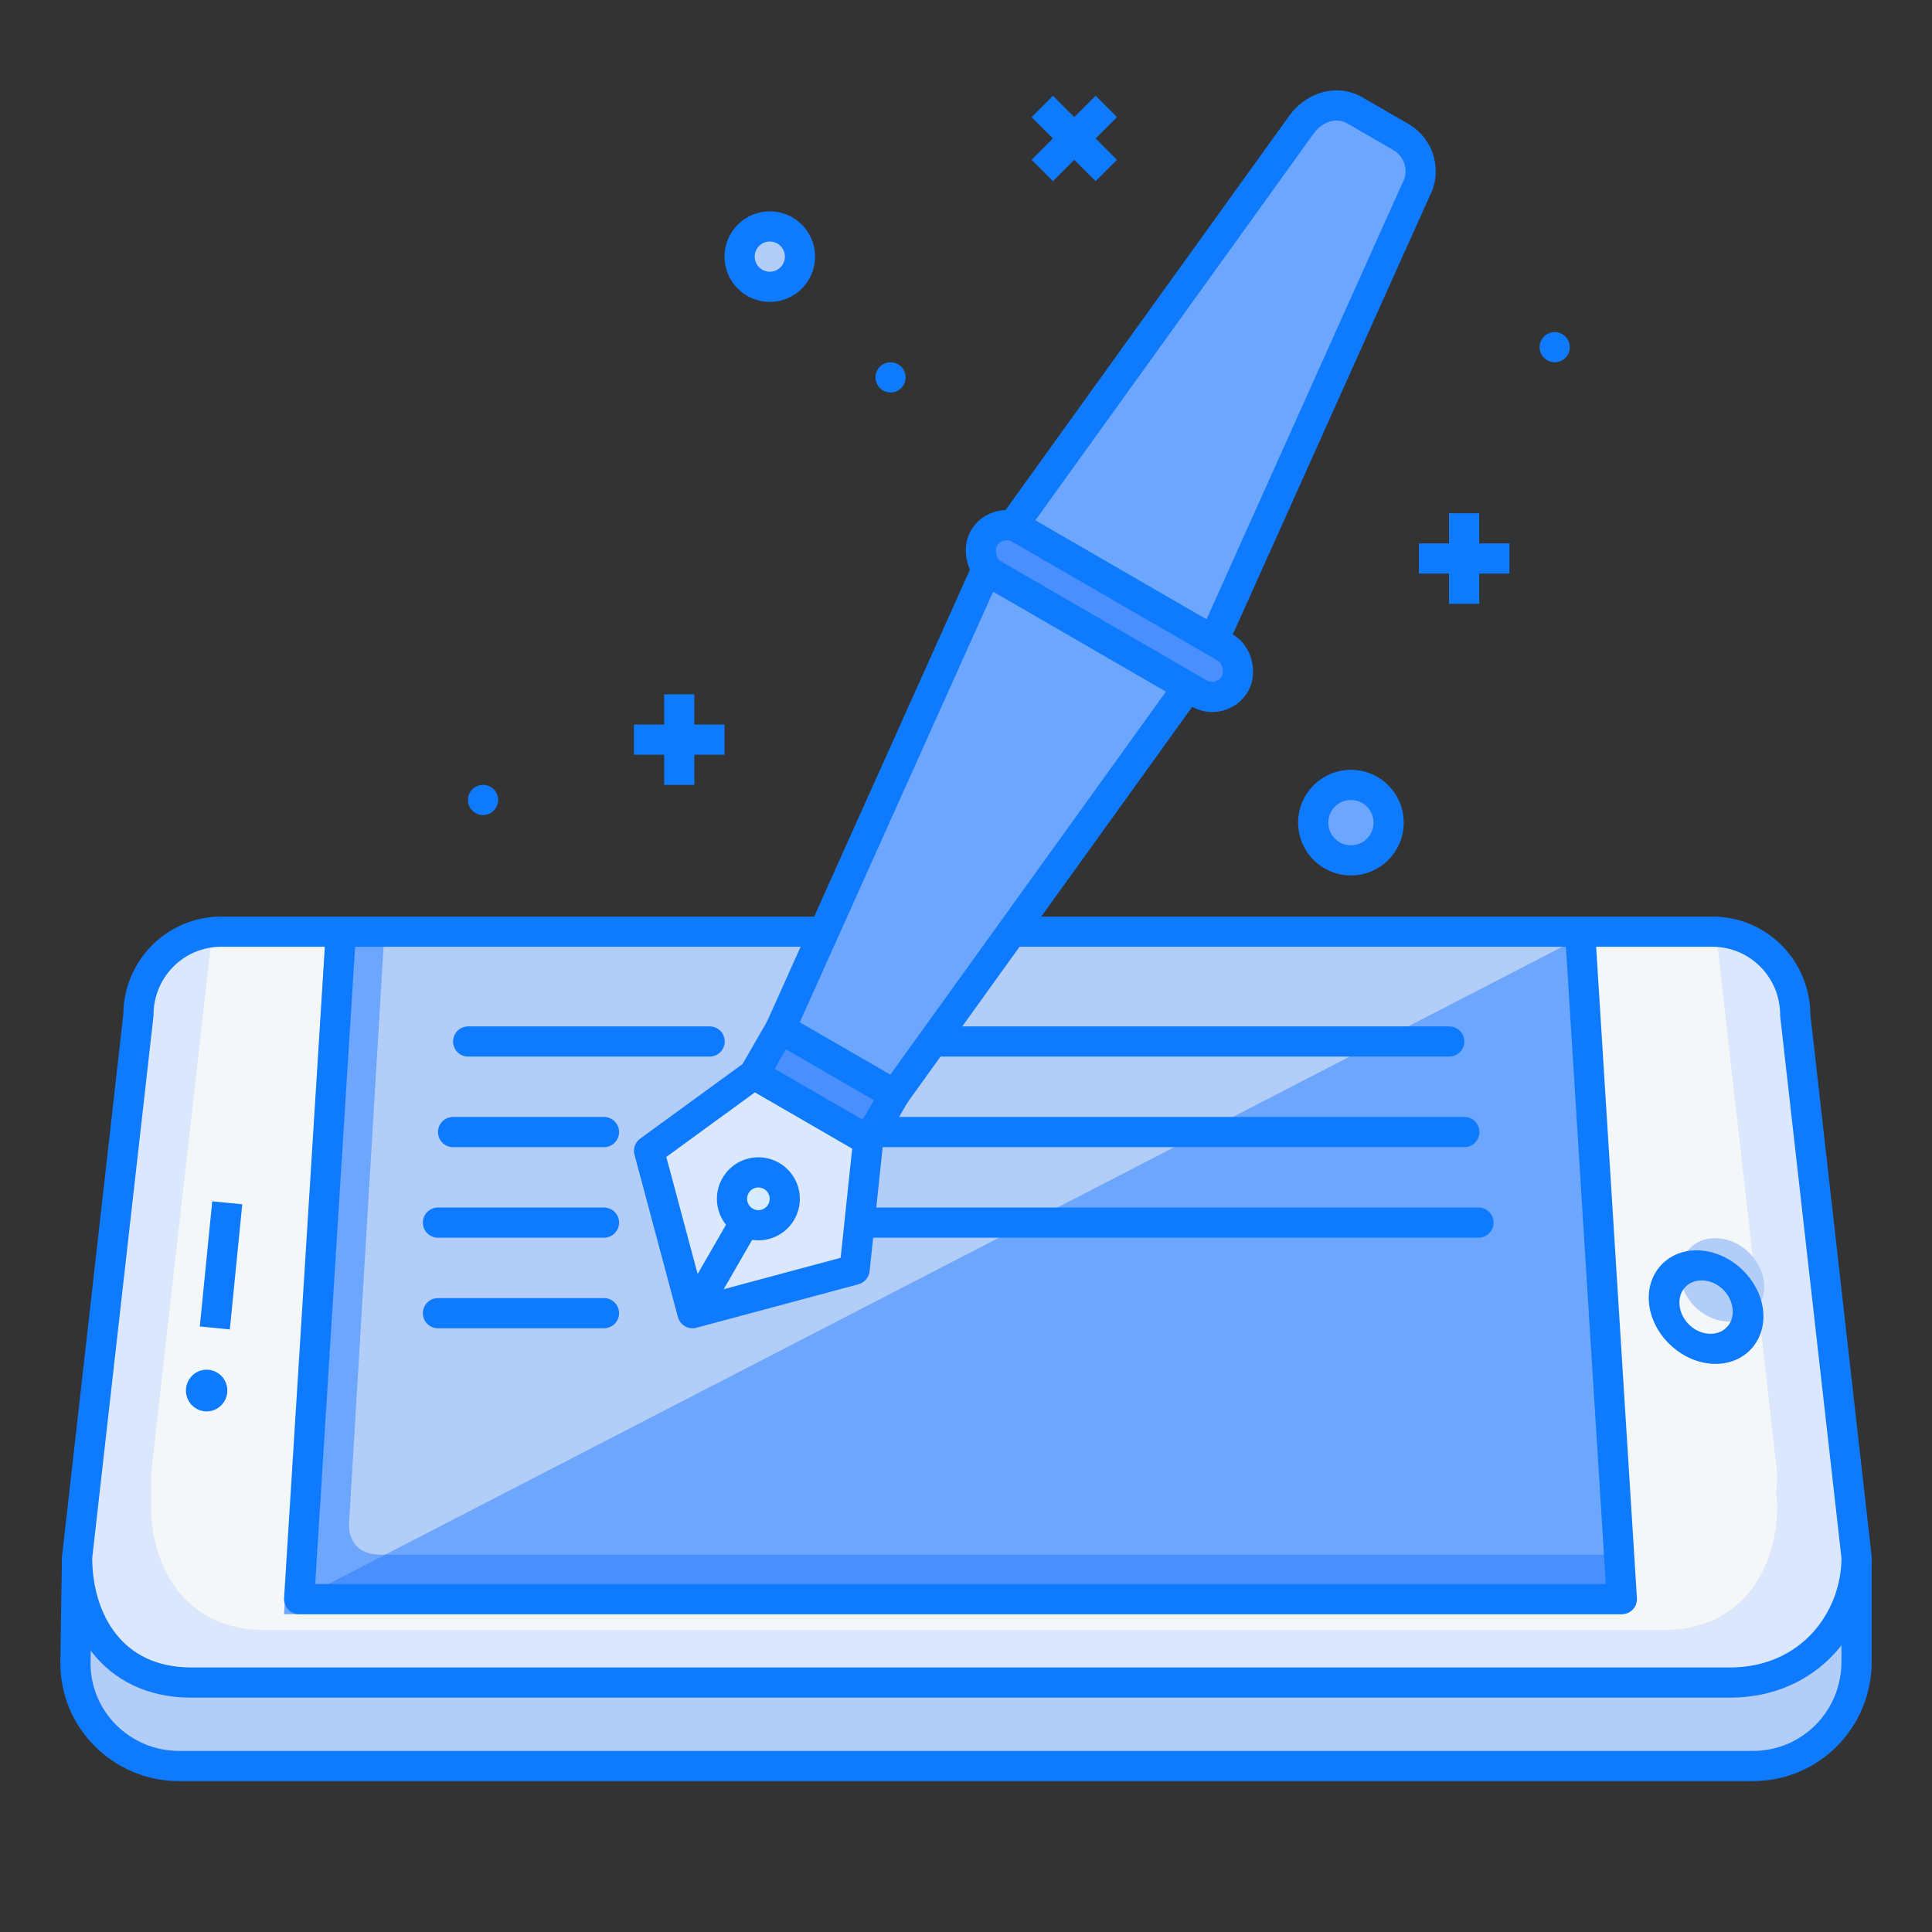 <?xml version="1.0" encoding="UTF-8" standalone="no"?>
<svg xmlns:dc="http://purl.org/dc/elements/1.1/" xmlns:cc="http://creativecommons.org/ns#" xmlns:rdf="http://www.w3.org/1999/02/22-rdf-syntax-ns#" xmlns:svg="http://www.w3.org/2000/svg" xmlns="http://www.w3.org/2000/svg" xmlns:sodipodi="http://sodipodi.sourceforge.net/DTD/sodipodi-0.dtd" xmlns:inkscape="http://www.inkscape.org/namespaces/inkscape" width="64" height="64" viewBox="0 0 64 64" id="svg6959" version="1.1" inkscape:version="0.91 r13725" sodipodi:docname="6 mobile concept ink pen fountain artical blog write.svg">
  <rect x="0" y="0" width="64" height="64" fill="#333333" stroke="none"/>
  <defs id="defs6961"/>
  <sodipodi:namedview id="base" pagecolor="#ffffff" bordercolor="#666666" borderopacity="1.0" inkscape:pageopacity="0.0" inkscape:pageshadow="2" inkscape:zoom="2.8" inkscape:cx="-9.9603719" inkscape:cy="52.968819" inkscape:document-units="px" inkscape:current-layer="layer1" showgrid="true" units="px" inkscape:snap-bbox="true" inkscape:bbox-paths="true" inkscape:bbox-nodes="true" inkscape:snap-bbox-edge-midpoints="true" inkscape:snap-bbox-midpoints="true" inkscape:window-width="1366" inkscape:window-height="705" inkscape:window-x="-8" inkscape:window-y="-8" inkscape:window-maximized="1">
    <inkscape:grid type="xygrid" id="grid6967"/>
  </sodipodi:namedview>
  
  <g inkscape:label="Layer 1" inkscape:groupmode="layer" id="layer1" transform="translate(0,-988.362)">
    <g transform="translate(105.812,-1148.767)" id="g7647">
      <g transform="translate(-84.899,242.956)" id="g11324">
        <path sodipodi:nodetypes="cssssc" inkscape:connector-curvature="0" id="path11326" d="m 40.588,1945.764 0,3.455 c 0,1.914 -1.53,3.455 -3.43,3.455 l -52.141,0 c -1.9,0 -3.459,-1.541 -3.43,-3.455 l 0.051,-3.455" style="fill:#b2cdf8;fill-opacity:1;fill-rule:evenodd;stroke:none;stroke-width:1px;stroke-linecap:butt;stroke-linejoin:round;stroke-opacity:1"/>
        <path sodipodi:nodetypes="cssssc" inkscape:connector-curvature="0" id="path11328" d="m 40.588,1945.764 0,3.455 c 0,1.914 -1.53,3.455 -3.43,3.455 l -52.141,0 c -1.9,0 -3.459,-1.541 -3.43,-3.455 l 0.051,-3.455" style="fill:none;fill-opacity:1;fill-rule:evenodd;stroke:#0e7bff;stroke-width:1px;stroke-linecap:butt;stroke-linejoin:round;stroke-opacity:1"/>
        <path sodipodi:nodetypes="cssccsccscc" inkscape:connector-curvature="0" id="path11330" d="m 38.557,1927.8 c 0,-1.531 -1.224,-2.764 -2.744,-2.764 l -49.397,0 c -1.52,0 -2.744,1.233 -2.744,2.764 l -2.031,17.964 c 0,2.073 1.136,4.146 3.79,4.146 l 25.163,0 3.369,0 22.425,0 c 2.656,0 4.201,-2.073 4.201,-4.146 z" style="fill:#f4f7f8;fill-opacity:1;stroke:none;stroke-width:1;stroke-linecap:butt;stroke-linejoin:miter;stroke-opacity:1"/>
        <path style="fill:#b2cdf8;fill-opacity:1;fill-rule:evenodd;stroke:none;stroke-width:1px;stroke-linecap:round;stroke-linejoin:round;stroke-opacity:1" d="m 31.441,1925.227 1.372,21.919 -43.817,0 1.372,-21.919" id="path11332" inkscape:connector-curvature="0" sodipodi:nodetypes="cccc"/>
        <path style="fill:#6ca6fd;fill-opacity:1;fill-rule:evenodd;stroke:none;stroke-width:1px;stroke-linecap:round;stroke-linejoin:round;stroke-opacity:1" d="m -10.132,1925.328 -1.371,22.318 44.316,0 -0.154,-1.973 -40.972,0 c -1.1,0 -1.04,-0.993 -1.04,-0.993 l 1.158,-19.352 z" id="path11334" inkscape:connector-curvature="0" sodipodi:nodetypes="cccccccc"/>
        <path sodipodi:nodetypes="cc" inkscape:connector-curvature="0" id="path11336" d="m -13.385,1934.018 -0.412,4.146" style="fill:none;fill-rule:evenodd;stroke:#0e7bff;stroke-width:1px;stroke-linecap:butt;stroke-linejoin:miter;stroke-opacity:1"/>
        <ellipse ry="0.691" rx="0.686" cy="1940.237" cx="-14.068" id="ellipse11338" style="fill:#0e7bff;fill-opacity:1;stroke:none;stroke-linecap:butt;stroke-linejoin:miter;stroke-opacity:1"/>
        <path id="path11340" d="m 35.933,1925.068 c 1.377,0.15 2.447,1.304 2.447,2.732 l 2.031,17.965 c 0,2.073 -1.137,4.144 -3.791,4.144 l -25.162,0 -3.369,0 -22.426,0 c -1.632,0 -2.836,-0.787 -3.523,-1.873 0.338,0.081 0.692,0.137 1.078,0.137 l 22.424,0 3.369,0 25.164,0 c 2.654,0 3.789,-2.074 3.789,-4.146 l -0.043,-0.385 c 0.023,-0.203 0.043,-0.408 0.043,-0.613 l -2.031,-17.961 z" style="fill:#dae7fc;fill-opacity:1;stroke:none;stroke-width:1;stroke-linecap:butt;stroke-linejoin:miter;stroke-opacity:1" inkscape:connector-curvature="0"/>
        <path sodipodi:nodetypes="ccc" inkscape:connector-curvature="0" id="path11342" d="m 31.441,1925.227 1.372,21.919 -43.817,0" style="fill:#6ca6fd;fill-opacity:1;fill-rule:evenodd;stroke:none;stroke-width:1px;stroke-linecap:round;stroke-linejoin:round;stroke-opacity:1"/>
        <path sodipodi:nodetypes="cccsccscsccsccc" style="fill:#dae7fc;fill-opacity:1;stroke:none;stroke-width:1;stroke-linecap:butt;stroke-linejoin:miter;stroke-opacity:1" d="m -13.882,1925.068 c -1.377,0.15 -2.447,1.304 -2.447,2.732 l -2.031,17.965 c 0,2.073 1.137,4.144 3.791,4.144 l 25.162,0 3.369,0 22.426,0 c 1.632,0 2.836,-0.787 3.523,-1.873 -0.338,0.081 -0.692,0.137 -1.078,0.137 l -22.424,0 -3.369,0 -25.164,0 c -2.654,0 -3.789,-2.074 -3.789,-4.146 0.004,-0.664 0.011,-0.7 0,-0.998 z" id="path11344" inkscape:connector-curvature="0"/>
        <path inkscape:connector-curvature="0" id="path11346" transform="translate(0,988.362)" d="m -8.156,957.312 -2.848,1.471 43.777,0 -0.115,-1.471 -40.814,0 z" style="fill:#498ffd;fill-opacity:1;fill-rule:evenodd;stroke:none;stroke-width:1px;stroke-linecap:round;stroke-linejoin:round;stroke-opacity:1"/>
        <path sodipodi:nodetypes="cccc" inkscape:connector-curvature="0" id="path11348" d="m 31.441,1925.227 1.372,21.919 -43.817,0 1.372,-21.919" style="fill:none;fill-opacity:1;fill-rule:evenodd;stroke:#0e7bff;stroke-width:1px;stroke-linecap:round;stroke-linejoin:round;stroke-opacity:1"/>
        <path style="fill:none;fill-opacity:1;stroke:#0e7bff;stroke-width:1;stroke-linecap:butt;stroke-linejoin:miter;stroke-opacity:1" d="m 38.557,1927.8 c 0,-1.531 -1.224,-2.764 -2.744,-2.764 l -49.397,0 c -1.52,0 -2.744,1.233 -2.744,2.764 l -2.031,17.964 c 0,2.073 1.136,4.146 3.79,4.146 l 25.163,0 3.369,0 22.425,0 c 2.656,0 4.201,-2.073 4.201,-4.146 z" id="path11350" inkscape:connector-curvature="0" sodipodi:nodetypes="cssccsccscc"/>
        <ellipse style="fill:#b2cdf8;fill-opacity:1;stroke:none;stroke-width:1.007;stroke-linecap:butt;stroke-linejoin:miter;stroke-opacity:1" id="ellipse8302" cx="-248.555" cy="1963.387" rx="1.377" ry="1.397" transform="matrix(1,0.021,0.145,0.989,0,0)"/>
        <path style="color:#000000;font-style:normal;font-variant:normal;font-weight:normal;font-stretch:normal;font-size:medium;line-height:normal;font-family:sans-serif;text-indent:0;text-align:start;text-decoration:none;text-decoration-line:none;text-decoration-style:solid;text-decoration-color:#000000;letter-spacing:normal;word-spacing:normal;text-transform:none;direction:ltr;block-progression:tb;writing-mode:lr-tb;baseline-shift:baseline;text-anchor:start;white-space:normal;clip-rule:nonzero;display:inline;overflow:visible;visibility:visible;opacity:1;isolation:auto;mix-blend-mode:normal;color-interpolation:sRGB;color-interpolation-filters:linearRGB;solid-color:#000000;solid-opacity:1;fill:#0e7bff;fill-opacity:1;fill-rule:nonzero;stroke:none;stroke-width:1.007;stroke-linecap:butt;stroke-linejoin:miter;stroke-miterlimit:4;stroke-dasharray:none;stroke-dashoffset:0;stroke-opacity:1;color-rendering:auto;image-rendering:auto;shape-rendering:auto;text-rendering:auto;enable-background:accumulate" d="m 35.328,1935.592 c -1.036,-0.022 -1.756,0.812 -1.605,1.841 0.15,1.029 1.119,1.898 2.155,1.92 1.036,0.022 1.756,-0.812 1.605,-1.841 -0.15,-1.029 -1.119,-1.898 -2.155,-1.92 z m 0.146,0.997 c 0.484,0.01 0.929,0.404 1.002,0.902 0.073,0.498 -0.26,0.875 -0.744,0.865 -0.484,-0.01 -0.929,-0.404 -1.002,-0.902 -0.073,-0.498 0.259,-0.875 0.744,-0.865 z" id="ellipse11352" inkscape:connector-curvature="0"/>
      </g>
      <path sodipodi:nodetypes="cccc" inkscape:connector-curvature="0" id="path9010-8" d="m -76.023,2171.63 6.719,0 2,0 9.5,0" style="fill:none;fill-rule:evenodd;stroke:#0e7bff;stroke-width:1px;stroke-linecap:round;stroke-linejoin:round;stroke-opacity:1"/>
      <g transform="translate(-104.811,1144.767)" id="g8995-2">
        <path sodipodi:nodetypes="cccccc" inkscape:connector-curvature="0" id="path8965-7" d="m 23.978,1027.95 3.782,2.187 -0.452,4.285 -5.369,1.441 -1.439,-5.378 z" style="fill:#dae7fc;fill-opacity:1;fill-rule:evenodd;stroke:none;stroke-width:1px;stroke-linecap:round;stroke-linejoin:round;stroke-opacity:1"/>
        <path style="fill:none;fill-rule:evenodd;stroke:#0e7bff;stroke-width:1px;stroke-linecap:round;stroke-linejoin:round;stroke-opacity:1" d="m 23.978,1027.95 3.782,2.187 -0.452,4.285 -5.369,1.441 -1.439,-5.378 z" id="path8948-4" inkscape:connector-curvature="0" sodipodi:nodetypes="cccccc"/>
        <ellipse style="fill:#d7edff;fill-opacity:1;stroke:none;stroke-width:1;stroke-linecap:round;stroke-linejoin:round;stroke-opacity:1" id="path8950-9" cx="536.273" cy="881.343" transform="matrix(0.866,0.501,-0.499,0.866,0,0)" rx="0.874" ry="0.875"/>
        <path style="fill:none;fill-rule:evenodd;stroke:#0e7bff;stroke-width:1px;stroke-linecap:butt;stroke-linejoin:miter;stroke-opacity:1" d="m 23.903,1032.453 -1.747,3.031" id="path8952-0" inkscape:connector-curvature="0"/>
        <path sodipodi:nodetypes="ccccc" inkscape:connector-curvature="0" id="path8963-2" d="m 23.978,1027.95 0.873,-1.515 3.782,2.187 -0.873,1.515 z" style="fill:#498ffd;fill-opacity:1;fill-rule:evenodd;stroke:none;stroke-width:1px;stroke-linecap:round;stroke-linejoin:round;stroke-opacity:1"/>
        <path style="fill:none;fill-rule:evenodd;stroke:#0e7bff;stroke-width:1px;stroke-linecap:round;stroke-linejoin:round;stroke-opacity:1" d="m 23.978,1027.95 0.873,-1.515 3.782,2.187 -0.873,1.515 z" id="path8954-3" inkscape:connector-curvature="0" sodipodi:nodetypes="ccccc"/>
        <path sodipodi:nodetypes="ssscccccss" inkscape:connector-curvature="0" id="path8961-1" d="m 43.891,996.025 1.513,0.875 c 0.629,0.364 0.842,1.163 0.48,1.793 l -7.112,15.839 -10.138,14.089 -1.891,-1.094 -1.891,-1.094 7.112,-15.839 10.138,-14.09 c 0.424,-0.59 1.161,-0.844 1.79,-0.48 z" style="fill:#6ca6fd;fill-opacity:1;stroke:none;stroke-width:1;stroke-linecap:round;stroke-linejoin:round;stroke-opacity:1"/>
        <path style="fill:none;fill-opacity:1;stroke:#0e7bff;stroke-width:1;stroke-linecap:round;stroke-linejoin:round;stroke-opacity:1" d="m 43.891,996.025 1.513,0.875 c 0.629,0.364 0.842,1.163 0.48,1.793 l -7.112,15.839 -10.138,14.089 -1.891,-1.094 -1.891,-1.094 7.112,-15.839 10.138,-14.09 c 0.424,-0.59 1.161,-0.844 1.79,-0.48 z" id="rect8956-2" inkscape:connector-curvature="0" sodipodi:nodetypes="ssscccccss"/>
        <rect ry="0.875" rx="0.874" y="858.168" x="531.467" height="1.749" width="9.612" id="rect8967-1" style="fill:#498ffd;fill-opacity:1;stroke:none;stroke-width:1;stroke-linecap:round;stroke-linejoin:round;stroke-opacity:1" transform="matrix(0.866,0.501,-0.499,0.866,0,0)"/>
        <rect style="fill:none;fill-opacity:1;stroke:#0e7bff;stroke-width:1;stroke-linecap:round;stroke-linejoin:round;stroke-opacity:1" id="rect8959-7" width="9.612" height="1.749" x="531.467" y="858.168" rx="0.874" ry="0.875" transform="matrix(0.866,0.501,-0.499,0.866,0,0)"/>
        <path inkscape:connector-curvature="0" id="circle8981-0" d="m 24.878,1032.512 a 0.873,0.875 0 0 1 -1.193,0.32 0.873,0.875 0 0 1 -0.32,-1.195 0.873,0.875 0 0 1 1.193,-0.32 0.873,0.875 0 0 1 0.32,1.195 z" style="fill:none;fill-opacity:1;stroke:#0e7bff;stroke-width:1;stroke-linecap:round;stroke-linejoin:round;stroke-opacity:1"/>
      </g>
      <path inkscape:connector-curvature="0" id="path9008-3" d="m -90.304,2171.63 8,0" style="fill:none;fill-rule:evenodd;stroke:#0e7bff;stroke-width:1px;stroke-linecap:round;stroke-linejoin:round;stroke-opacity:1"/>
      <path style="fill:none;fill-rule:evenodd;stroke:#0e7bff;stroke-width:1px;stroke-linecap:round;stroke-linejoin:round;stroke-opacity:1" d="m -77.023,2174.63 6.719,0 2,0 11,0" id="path9014-4" inkscape:connector-curvature="0" sodipodi:nodetypes="cccc"/>
      <path sodipodi:nodetypes="cc" style="fill:none;fill-rule:evenodd;stroke:#0e7bff;stroke-width:1px;stroke-linecap:round;stroke-linejoin:round;stroke-opacity:1" d="m -90.804,2174.63 5,0" id="path9016-3" inkscape:connector-curvature="0"/>
      <path sodipodi:nodetypes="cccc" inkscape:connector-curvature="0" id="path9018-9" d="m -77.023,2177.63 6.719,0 2,0 11.469,0" style="fill:none;fill-rule:evenodd;stroke:#0e7bff;stroke-width:1px;stroke-linecap:round;stroke-linejoin:round;stroke-opacity:1"/>
      <path sodipodi:nodetypes="cc" inkscape:connector-curvature="0" id="path9020-0" d="m -91.304,2177.63 5.5,0" style="fill:none;fill-rule:evenodd;stroke:#0e7bff;stroke-width:1px;stroke-linecap:round;stroke-linejoin:round;stroke-opacity:1"/>
      <path style="fill:none;fill-rule:evenodd;stroke:#0e7bff;stroke-width:1px;stroke-linecap:round;stroke-linejoin:round;stroke-opacity:1" d="m -91.304,2180.63 5.5,0" id="path9024-1" inkscape:connector-curvature="0" sodipodi:nodetypes="cc"/>
      <path style="fill:none;fill-rule:evenodd;stroke:#0e7bff;stroke-width:1px;stroke-linecap:square;stroke-linejoin:miter;stroke-opacity:1" d="m -83.311,2160.63 0,2" id="path9026-9" inkscape:connector-curvature="0"/>
      <path inkscape:connector-curvature="0" id="path9028-1" d="m -82.311,2161.63 -2,0" style="fill:none;fill-rule:evenodd;stroke:#0e7bff;stroke-width:1px;stroke-linecap:square;stroke-linejoin:miter;stroke-opacity:1"/>
      <path inkscape:connector-curvature="0" id="path9030-7" d="m -57.311,2154.63 0,2" style="fill:none;fill-rule:evenodd;stroke:#0e7bff;stroke-width:1px;stroke-linecap:square;stroke-linejoin:miter;stroke-opacity:1"/>
      <path style="fill:none;fill-rule:evenodd;stroke:#0e7bff;stroke-width:1px;stroke-linecap:square;stroke-linejoin:miter;stroke-opacity:1" d="m -56.311,2155.63 -2,0" id="path9032-5" inkscape:connector-curvature="0"/>
      <path style="fill:none;fill-rule:evenodd;stroke:#0e7bff;stroke-width:1px;stroke-linecap:square;stroke-linejoin:miter;stroke-opacity:1" d="m -69.518,2141.008 -1.414,1.414" id="path9034-3" inkscape:connector-curvature="0"/>
      <path inkscape:connector-curvature="0" id="path9036-2" d="m -69.518,2142.423 -1.414,-1.414" style="fill:none;fill-rule:evenodd;stroke:#0e7bff;stroke-width:1px;stroke-linecap:square;stroke-linejoin:miter;stroke-opacity:1"/>
      <circle r="1.25" cy="2164.38" cx="-61.061" id="circle9038-9" style="fill:#6ca6fd;fill-opacity:1;stroke:none;stroke-width:1;stroke-linecap:square;stroke-linejoin:round;stroke-miterlimit:34.178;stroke-dasharray:none;stroke-opacity:1"/>
      <circle style="fill:#b2cdf8;fill-opacity:1;stroke:none;stroke-width:1;stroke-linecap:square;stroke-linejoin:round;stroke-miterlimit:34.178;stroke-dasharray:none;stroke-opacity:1" id="circle9040-7" cx="-80.311" cy="2145.63" r="1"/>
      <circle r="0.5" cy="2163.63" cx="-89.811" id="circle4818-5-0" style="fill:#0e7bff;fill-opacity:1;stroke:none;stroke-width:1;stroke-linecap:square;stroke-linejoin:round;stroke-miterlimit:34.178;stroke-dasharray:none;stroke-opacity:1"/>
      <circle style="fill:#0e7bff;fill-opacity:1;stroke:none;stroke-width:1;stroke-linecap:square;stroke-linejoin:round;stroke-miterlimit:34.178;stroke-dasharray:none;stroke-opacity:1" id="circle9057-9" cx="-76.311" cy="2149.63" r="0.5"/>
      <circle style="fill:#0e7bff;fill-opacity:1;stroke:none;stroke-width:1;stroke-linecap:square;stroke-linejoin:round;stroke-miterlimit:34.178;stroke-dasharray:none;stroke-opacity:1" id="circle9059-4" cx="-54.311" cy="2148.63" r="0.5"/>
      <circle r="1" cy="2145.63" cx="-80.311" id="circle5350-9" style="fill:none;fill-opacity:1;stroke:#0e7bff;stroke-width:1;stroke-linecap:square;stroke-linejoin:round;stroke-miterlimit:34.178;stroke-dasharray:none;stroke-opacity:1"/>
      <circle style="fill:none;fill-opacity:1;stroke:#0e7bff;stroke-width:1;stroke-linecap:square;stroke-linejoin:round;stroke-miterlimit:34.178;stroke-dasharray:none;stroke-opacity:1" id="circle5352-3" cx="-61.061" cy="2164.38" r="1.25"/>
    </g>
  </g>

	
	</svg>
